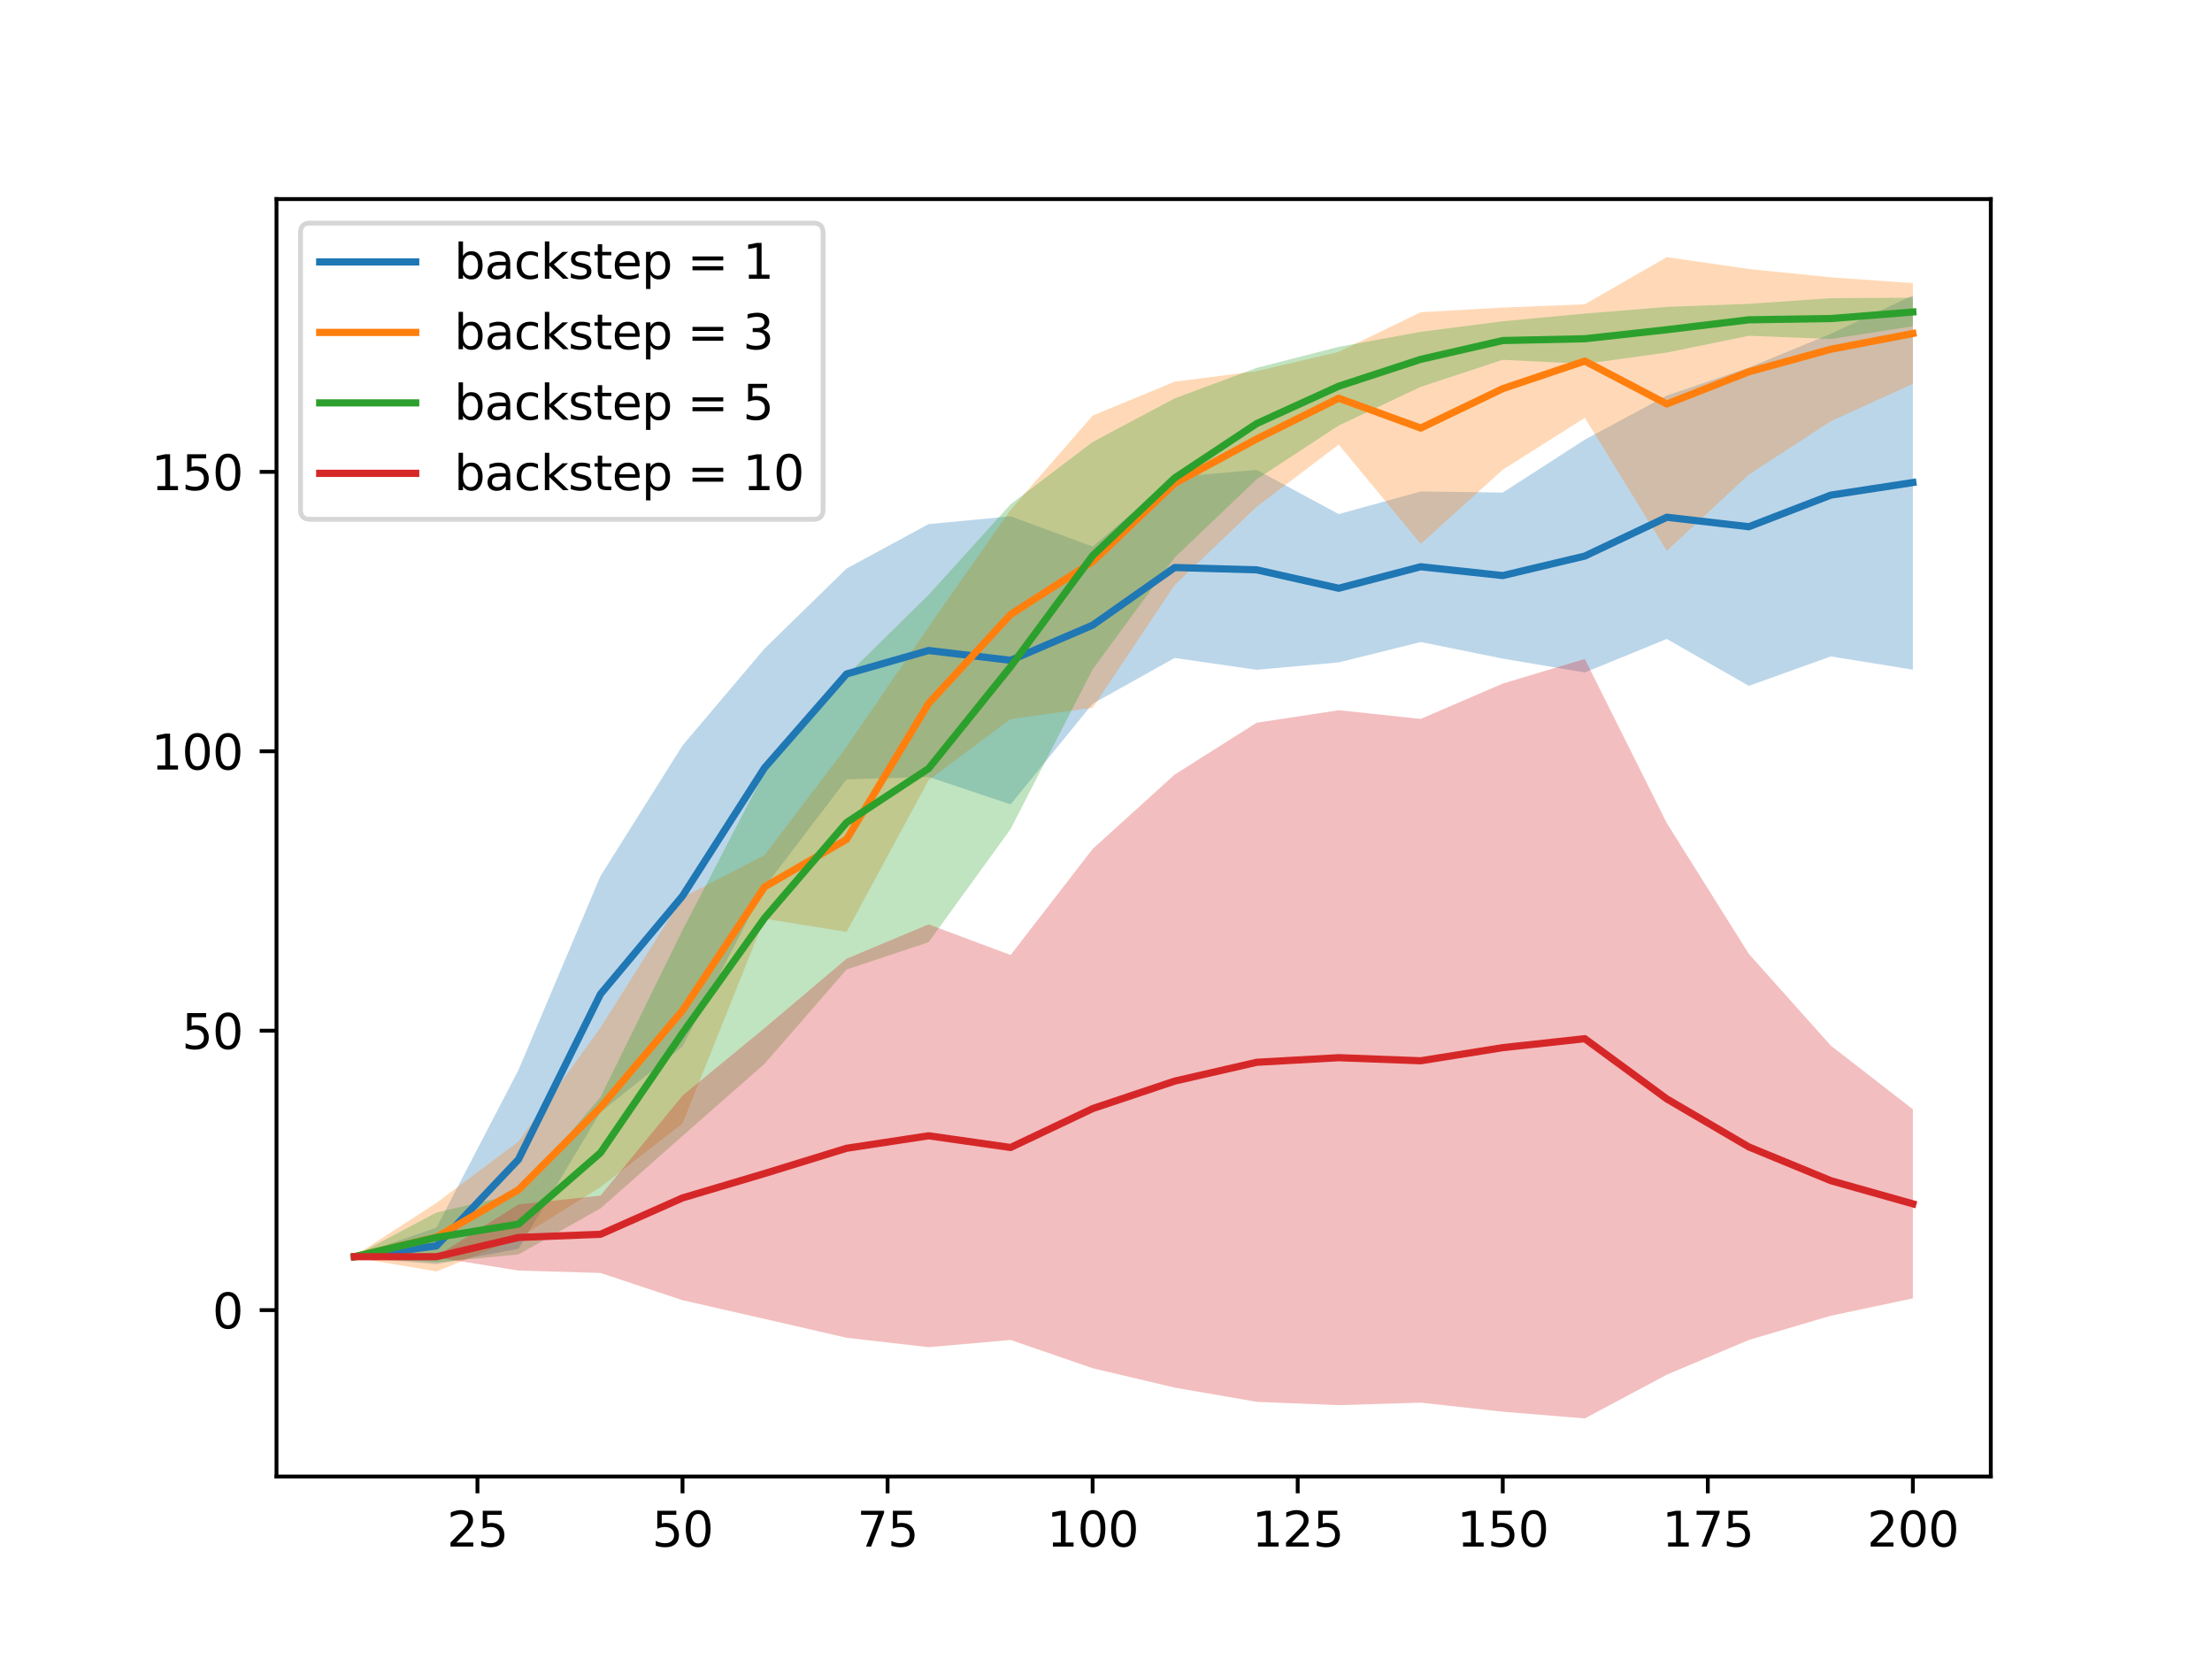 <?xml version="1.0" encoding="utf-8" standalone="no"?>
<!DOCTYPE svg PUBLIC "-//W3C//DTD SVG 1.1//EN"
  "http://www.w3.org/Graphics/SVG/1.1/DTD/svg11.dtd">
<svg height="345.6pt" version="1.1" viewBox="0 0 460.8 345.6" width="460.8pt" xmlns="http://www.w3.org/2000/svg" xmlns:xlink="http://www.w3.org/1999/xlink">
 <defs>
  <style type="text/css">*{stroke-linecap:butt;stroke-linejoin:round;}</style>
 </defs>
 <g id="figure_1">
  <g id="patch_1">
   <path d="M 0 345.6 
L 460.8 345.6 
L 460.8 0 
L 0 0 
z
" style="fill:#ffffff;"/>
  </g>
  <g id="axes_1">
   <g id="patch_2">
    <path d="M 57.6 307.584 
L 414.72 307.584 
L 414.72 41.472 
L 57.6 41.472 
z
" style="fill:#ffffff;"/>
   </g>
   <g id="PolyCollection_1">
    <path clip-path="url(#p086589b3dd)" d="M 73.833 261.961 
L 73.833 261.961 
L 90.92 263.348 
L 108.007 260.15 
L 125.094 231.68 
L 142.181 218.015 
L 159.268 184.797 
L 176.355 162.363 
L 193.442 161.843 
L 210.529 167.561 
L 227.616 146.606 
L 244.704 137.066 
L 261.791 139.537 
L 278.878 137.992 
L 295.965 133.748 
L 313.052 137.198 
L 330.139 140.092 
L 347.226 133.109 
L 364.313 142.88 
L 381.4 136.747 
L 398.487 139.507 
L 398.487 139.507 
L 398.487 61.533 
L 381.4 69.53 
L 364.313 76.57 
L 347.226 82.393 
L 330.139 91.591 
L 313.052 102.609 
L 295.965 102.375 
L 278.878 107.096 
L 261.791 97.877 
L 244.704 99.386 
L 227.616 113.86 
L 210.529 107.554 
L 193.442 109.18 
L 176.355 118.433 
L 159.268 135.105 
L 142.181 155.295 
L 125.094 182.49 
L 108.007 222.905 
L 90.92 255.74 
L 73.833 261.635 
z
" style="fill:#1f77b4;fill-opacity:0.3;"/>
   </g>
   <g id="PolyCollection_2">
    <path clip-path="url(#p086589b3dd)" d="M 73.833 261.961 
L 73.833 261.961 
L 90.92 264.863 
L 108.007 257.927 
L 125.094 247.313 
L 142.181 234.034 
L 159.268 191.376 
L 176.355 194.13 
L 193.442 162.518 
L 210.529 149.789 
L 227.616 147.437 
L 244.704 121.869 
L 261.791 105.565 
L 278.878 92.613 
L 295.965 113.309 
L 313.052 97.857 
L 330.139 87.04 
L 347.226 114.744 
L 364.313 98.862 
L 381.4 87.744 
L 398.487 79.961 
L 398.487 79.961 
L 398.487 58.978 
L 381.4 57.767 
L 364.313 56.038 
L 347.226 53.568 
L 330.139 63.389 
L 313.052 64.069 
L 295.965 65.041 
L 278.878 73.302 
L 261.791 77.323 
L 244.704 79.511 
L 227.616 86.574 
L 210.529 106.211 
L 193.442 130.574 
L 176.355 155.582 
L 159.268 178.144 
L 142.181 186.988 
L 125.094 214.059 
L 108.007 237.799 
L 90.92 250.58 
L 73.833 261.635 
z
" style="fill:#ff7f0e;fill-opacity:0.3;"/>
   </g>
   <g id="PolyCollection_3">
    <path clip-path="url(#p086589b3dd)" d="M 73.833 261.961 
L 73.833 261.961 
L 90.92 262.979 
L 108.007 261.321 
L 125.094 251.736 
L 142.181 236.632 
L 159.268 221.609 
L 176.355 201.973 
L 193.442 196.284 
L 210.529 172.703 
L 227.616 139.433 
L 244.704 116.143 
L 261.791 99.841 
L 278.878 88.647 
L 295.965 80.593 
L 313.052 74.956 
L 330.139 75.804 
L 347.226 73.445 
L 364.313 69.952 
L 381.4 70.613 
L 398.487 67.97 
L 398.487 67.97 
L 398.487 62.017 
L 381.4 62.109 
L 364.313 63.291 
L 347.226 63.929 
L 330.139 65.328 
L 313.052 66.924 
L 295.965 69.119 
L 278.878 72.255 
L 261.791 76.635 
L 244.704 82.992 
L 227.616 92.073 
L 210.529 105.047 
L 193.442 123.916 
L 176.355 140.723 
L 159.268 160.9 
L 142.181 193.77 
L 125.094 228.545 
L 108.007 248.676 
L 90.92 252.588 
L 73.833 261.635 
z
" style="fill:#2ca02c;fill-opacity:0.3;"/>
   </g>
   <g id="PolyCollection_4">
    <path clip-path="url(#p086589b3dd)" d="M 73.833 261.961 
L 73.833 261.961 
L 90.92 261.938 
L 108.007 264.68 
L 125.094 265.181 
L 142.181 270.858 
L 159.268 274.752 
L 176.355 278.682 
L 193.442 280.643 
L 210.529 279.137 
L 227.616 285.025 
L 244.704 289.065 
L 261.791 292.029 
L 278.878 292.716 
L 295.965 292.195 
L 313.052 294.084 
L 330.139 295.488 
L 347.226 286.372 
L 364.313 279.138 
L 381.4 274.09 
L 398.487 270.472 
L 398.487 270.472 
L 398.487 231.089 
L 381.4 217.83 
L 364.313 198.711 
L 347.226 171.476 
L 330.139 137.27 
L 313.052 142.401 
L 295.965 149.764 
L 278.878 147.956 
L 261.791 150.558 
L 244.704 161.363 
L 227.616 176.852 
L 210.529 198.948 
L 193.442 192.564 
L 176.355 199.731 
L 159.268 214.177 
L 142.181 228.243 
L 125.094 249.071 
L 108.007 250.896 
L 90.92 261.659 
L 73.833 261.635 
z
" style="fill:#d62728;fill-opacity:0.3;"/>
   </g>
   <g id="matplotlib.axis_1">
    <g id="xtick_1">
     <g id="line2d_1">
      <defs>
       <path d="M 0 0 
L 0 3.5 
" id="m91ddf027f1" style="stroke:#000000;stroke-width:0.8;"/>
      </defs>
      <g>
       <use style="stroke:#000000;stroke-width:0.8;" x="99.463" xlink:href="#m91ddf027f1" y="307.584"/>
      </g>
     </g>
     <g id="text_1">
      <!-- 25 -->
      <g transform="translate(93.101 322.182)scale(0.1 -0.1)">
       <defs>
        <path d="M 1228 531 
L 3431 531 
L 3431 0 
L 469 0 
L 469 531 
Q 828 903 1448 1529 
Q 2069 2156 2228 2338 
Q 2531 2678 2651 2914 
Q 2772 3150 2772 3378 
Q 2772 3750 2511 3984 
Q 2250 4219 1831 4219 
Q 1534 4219 1204 4116 
Q 875 4013 500 3803 
L 500 4441 
Q 881 4594 1212 4672 
Q 1544 4750 1819 4750 
Q 2544 4750 2975 4387 
Q 3406 4025 3406 3419 
Q 3406 3131 3298 2873 
Q 3191 2616 2906 2266 
Q 2828 2175 2409 1742 
Q 1991 1309 1228 531 
z
" id="DejaVuSans-32" transform="scale(0.016)"/>
        <path d="M 691 4666 
L 3169 4666 
L 3169 4134 
L 1269 4134 
L 1269 2991 
Q 1406 3038 1543 3061 
Q 1681 3084 1819 3084 
Q 2600 3084 3056 2656 
Q 3513 2228 3513 1497 
Q 3513 744 3044 326 
Q 2575 -91 1722 -91 
Q 1428 -91 1123 -41 
Q 819 9 494 109 
L 494 744 
Q 775 591 1075 516 
Q 1375 441 1709 441 
Q 2250 441 2565 725 
Q 2881 1009 2881 1497 
Q 2881 1984 2565 2268 
Q 2250 2553 1709 2553 
Q 1456 2553 1204 2497 
Q 953 2441 691 2322 
L 691 4666 
z
" id="DejaVuSans-35" transform="scale(0.016)"/>
       </defs>
       <use xlink:href="#DejaVuSans-32"/>
       <use x="63.623" xlink:href="#DejaVuSans-35"/>
      </g>
     </g>
    </g>
    <g id="xtick_2">
     <g id="line2d_2">
      <g>
       <use style="stroke:#000000;stroke-width:0.8;" x="142.181" xlink:href="#m91ddf027f1" y="307.584"/>
      </g>
     </g>
     <g id="text_2">
      <!-- 50 -->
      <g transform="translate(135.819 322.182)scale(0.1 -0.1)">
       <defs>
        <path d="M 2034 4250 
Q 1547 4250 1301 3770 
Q 1056 3291 1056 2328 
Q 1056 1369 1301 889 
Q 1547 409 2034 409 
Q 2525 409 2770 889 
Q 3016 1369 3016 2328 
Q 3016 3291 2770 3770 
Q 2525 4250 2034 4250 
z
M 2034 4750 
Q 2819 4750 3233 4129 
Q 3647 3509 3647 2328 
Q 3647 1150 3233 529 
Q 2819 -91 2034 -91 
Q 1250 -91 836 529 
Q 422 1150 422 2328 
Q 422 3509 836 4129 
Q 1250 4750 2034 4750 
z
" id="DejaVuSans-30" transform="scale(0.016)"/>
       </defs>
       <use xlink:href="#DejaVuSans-35"/>
       <use x="63.623" xlink:href="#DejaVuSans-30"/>
      </g>
     </g>
    </g>
    <g id="xtick_3">
     <g id="line2d_3">
      <g>
       <use style="stroke:#000000;stroke-width:0.8;" x="184.899" xlink:href="#m91ddf027f1" y="307.584"/>
      </g>
     </g>
     <g id="text_3">
      <!-- 75 -->
      <g transform="translate(178.536 322.182)scale(0.1 -0.1)">
       <defs>
        <path d="M 525 4666 
L 3525 4666 
L 3525 4397 
L 1831 0 
L 1172 0 
L 2766 4134 
L 525 4134 
L 525 4666 
z
" id="DejaVuSans-37" transform="scale(0.016)"/>
       </defs>
       <use xlink:href="#DejaVuSans-37"/>
       <use x="63.623" xlink:href="#DejaVuSans-35"/>
      </g>
     </g>
    </g>
    <g id="xtick_4">
     <g id="line2d_4">
      <g>
       <use style="stroke:#000000;stroke-width:0.8;" x="227.616" xlink:href="#m91ddf027f1" y="307.584"/>
      </g>
     </g>
     <g id="text_4">
      <!-- 100 -->
      <g transform="translate(218.073 322.182)scale(0.1 -0.1)">
       <defs>
        <path d="M 794 531 
L 1825 531 
L 1825 4091 
L 703 3866 
L 703 4441 
L 1819 4666 
L 2450 4666 
L 2450 531 
L 3481 531 
L 3481 0 
L 794 0 
L 794 531 
z
" id="DejaVuSans-31" transform="scale(0.016)"/>
       </defs>
       <use xlink:href="#DejaVuSans-31"/>
       <use x="63.623" xlink:href="#DejaVuSans-30"/>
       <use x="127.246" xlink:href="#DejaVuSans-30"/>
      </g>
     </g>
    </g>
    <g id="xtick_5">
     <g id="line2d_5">
      <g>
       <use style="stroke:#000000;stroke-width:0.8;" x="270.334" xlink:href="#m91ddf027f1" y="307.584"/>
      </g>
     </g>
     <g id="text_5">
      <!-- 125 -->
      <g transform="translate(260.79 322.182)scale(0.1 -0.1)">
       <use xlink:href="#DejaVuSans-31"/>
       <use x="63.623" xlink:href="#DejaVuSans-32"/>
       <use x="127.246" xlink:href="#DejaVuSans-35"/>
      </g>
     </g>
    </g>
    <g id="xtick_6">
     <g id="line2d_6">
      <g>
       <use style="stroke:#000000;stroke-width:0.8;" x="313.052" xlink:href="#m91ddf027f1" y="307.584"/>
      </g>
     </g>
     <g id="text_6">
      <!-- 150 -->
      <g transform="translate(303.508 322.182)scale(0.1 -0.1)">
       <use xlink:href="#DejaVuSans-31"/>
       <use x="63.623" xlink:href="#DejaVuSans-35"/>
       <use x="127.246" xlink:href="#DejaVuSans-30"/>
      </g>
     </g>
    </g>
    <g id="xtick_7">
     <g id="line2d_7">
      <g>
       <use style="stroke:#000000;stroke-width:0.8;" x="355.77" xlink:href="#m91ddf027f1" y="307.584"/>
      </g>
     </g>
     <g id="text_7">
      <!-- 175 -->
      <g transform="translate(346.226 322.182)scale(0.1 -0.1)">
       <use xlink:href="#DejaVuSans-31"/>
       <use x="63.623" xlink:href="#DejaVuSans-37"/>
       <use x="127.246" xlink:href="#DejaVuSans-35"/>
      </g>
     </g>
    </g>
    <g id="xtick_8">
     <g id="line2d_8">
      <g>
       <use style="stroke:#000000;stroke-width:0.8;" x="398.487" xlink:href="#m91ddf027f1" y="307.584"/>
      </g>
     </g>
     <g id="text_8">
      <!-- 200 -->
      <g transform="translate(388.944 322.182)scale(0.1 -0.1)">
       <use xlink:href="#DejaVuSans-32"/>
       <use x="63.623" xlink:href="#DejaVuSans-30"/>
       <use x="127.246" xlink:href="#DejaVuSans-30"/>
      </g>
     </g>
    </g>
   </g>
   <g id="matplotlib.axis_2">
    <g id="ytick_1">
     <g id="line2d_9">
      <defs>
       <path d="M 0 0 
L -3.5 0 
" id="m954a5f7ba9" style="stroke:#000000;stroke-width:0.8;"/>
      </defs>
      <g>
       <use style="stroke:#000000;stroke-width:0.8;" x="57.6" xlink:href="#m954a5f7ba9" y="272.926"/>
      </g>
     </g>
     <g id="text_9">
      <!-- 0 -->
      <g transform="translate(44.237 276.725)scale(0.1 -0.1)">
       <use xlink:href="#DejaVuSans-30"/>
      </g>
     </g>
    </g>
    <g id="ytick_2">
     <g id="line2d_10">
      <g>
       <use style="stroke:#000000;stroke-width:0.8;" x="57.6" xlink:href="#m954a5f7ba9" y="214.717"/>
      </g>
     </g>
     <g id="text_10">
      <!-- 50 -->
      <g transform="translate(37.875 218.517)scale(0.1 -0.1)">
       <use xlink:href="#DejaVuSans-35"/>
       <use x="63.623" xlink:href="#DejaVuSans-30"/>
      </g>
     </g>
    </g>
    <g id="ytick_3">
     <g id="line2d_11">
      <g>
       <use style="stroke:#000000;stroke-width:0.8;" x="57.6" xlink:href="#m954a5f7ba9" y="156.509"/>
      </g>
     </g>
     <g id="text_11">
      <!-- 100 -->
      <g transform="translate(31.512 160.308)scale(0.1 -0.1)">
       <use xlink:href="#DejaVuSans-31"/>
       <use x="63.623" xlink:href="#DejaVuSans-30"/>
       <use x="127.246" xlink:href="#DejaVuSans-30"/>
      </g>
     </g>
    </g>
    <g id="ytick_4">
     <g id="line2d_12">
      <g>
       <use style="stroke:#000000;stroke-width:0.8;" x="57.6" xlink:href="#m954a5f7ba9" y="98.3"/>
      </g>
     </g>
     <g id="text_12">
      <!-- 150 -->
      <g transform="translate(31.512 102.099)scale(0.1 -0.1)">
       <use xlink:href="#DejaVuSans-31"/>
       <use x="63.623" xlink:href="#DejaVuSans-35"/>
       <use x="127.246" xlink:href="#DejaVuSans-30"/>
      </g>
     </g>
    </g>
   </g>
   <g id="line2d_13">
    <path clip-path="url(#p086589b3dd)" d="M 73.833 261.798 
L 90.92 259.544 
L 108.007 241.527 
L 125.094 207.085 
L 142.181 186.655 
L 159.268 159.951 
L 176.355 140.398 
L 193.442 135.511 
L 210.529 137.558 
L 227.616 130.233 
L 244.704 118.226 
L 261.791 118.707 
L 278.878 122.544 
L 295.965 118.062 
L 313.052 119.904 
L 330.139 115.842 
L 347.226 107.751 
L 364.313 109.725 
L 381.4 103.139 
L 398.487 100.52 
" style="fill:none;stroke:#1f77b4;stroke-linecap:square;stroke-width:1.5;"/>
   </g>
   <g id="line2d_14">
    <path clip-path="url(#p086589b3dd)" d="M 73.833 261.798 
L 90.92 257.722 
L 108.007 247.863 
L 125.094 230.686 
L 142.181 210.511 
L 159.268 184.76 
L 176.355 174.856 
L 193.442 146.546 
L 210.529 128 
L 227.616 117.006 
L 244.704 100.69 
L 261.791 91.444 
L 278.878 82.958 
L 295.965 89.175 
L 313.052 80.963 
L 330.139 75.215 
L 347.226 84.156 
L 364.313 77.45 
L 381.4 72.755 
L 398.487 69.469 
" style="fill:none;stroke:#ff7f0e;stroke-linecap:square;stroke-width:1.5;"/>
   </g>
   <g id="line2d_15">
    <path clip-path="url(#p086589b3dd)" d="M 73.833 261.798 
L 90.92 257.784 
L 108.007 254.999 
L 125.094 240.141 
L 142.181 215.201 
L 159.268 191.254 
L 176.355 171.348 
L 193.442 160.1 
L 210.529 138.875 
L 227.616 115.753 
L 244.704 99.568 
L 261.791 88.238 
L 278.878 80.451 
L 295.965 74.856 
L 313.052 70.94 
L 330.139 70.566 
L 347.226 68.687 
L 364.313 66.621 
L 381.4 66.361 
L 398.487 64.993 
" style="fill:none;stroke:#2ca02c;stroke-linecap:square;stroke-width:1.5;"/>
   </g>
   <g id="line2d_16">
    <path clip-path="url(#p086589b3dd)" d="M 73.833 261.798 
L 90.92 261.798 
L 108.007 257.788 
L 125.094 257.126 
L 142.181 249.55 
L 159.268 244.465 
L 176.355 239.206 
L 193.442 236.604 
L 210.529 239.043 
L 227.616 230.939 
L 244.704 225.214 
L 261.791 221.294 
L 278.878 220.336 
L 295.965 220.98 
L 313.052 218.243 
L 330.139 216.379 
L 347.226 228.924 
L 364.313 238.925 
L 381.4 245.96 
L 398.487 250.781 
" style="fill:none;stroke:#d62728;stroke-linecap:square;stroke-width:1.5;"/>
   </g>
   <g id="patch_3">
    <path d="M 57.6 307.584 
L 57.6 41.472 
" style="fill:none;stroke:#000000;stroke-linecap:square;stroke-linejoin:miter;stroke-width:0.8;"/>
   </g>
   <g id="patch_4">
    <path d="M 414.72 307.584 
L 414.72 41.472 
" style="fill:none;stroke:#000000;stroke-linecap:square;stroke-linejoin:miter;stroke-width:0.8;"/>
   </g>
   <g id="patch_5">
    <path d="M 57.6 307.584 
L 414.72 307.584 
" style="fill:none;stroke:#000000;stroke-linecap:square;stroke-linejoin:miter;stroke-width:0.8;"/>
   </g>
   <g id="patch_6">
    <path d="M 57.6 41.472 
L 414.72 41.472 
" style="fill:none;stroke:#000000;stroke-linecap:square;stroke-linejoin:miter;stroke-width:0.8;"/>
   </g>
   <g id="legend_1">
    <g id="patch_7">
     <path d="M 64.6 108.184 
L 169.458 108.184 
Q 171.458 108.184 171.458 106.184 
L 171.458 48.472 
Q 171.458 46.472 169.458 46.472 
L 64.6 46.472 
Q 62.6 46.472 62.6 48.472 
L 62.6 106.184 
Q 62.6 108.184 64.6 108.184 
z
" style="fill:#ffffff;opacity:0.8;stroke:#cccccc;stroke-linejoin:miter;"/>
    </g>
    <g id="line2d_17">
     <path d="M 66.6 54.57 
L 86.6 54.57 
" style="fill:none;stroke:#1f77b4;stroke-linecap:square;stroke-width:1.5;"/>
    </g>
    <g id="line2d_18"/>
    <g id="text_13">
     <!-- backstep = 1 -->
     <g transform="translate(94.6 58.07)scale(0.1 -0.1)">
      <defs>
       <path d="M 3116 1747 
Q 3116 2381 2855 2742 
Q 2594 3103 2138 3103 
Q 1681 3103 1420 2742 
Q 1159 2381 1159 1747 
Q 1159 1113 1420 752 
Q 1681 391 2138 391 
Q 2594 391 2855 752 
Q 3116 1113 3116 1747 
z
M 1159 2969 
Q 1341 3281 1617 3432 
Q 1894 3584 2278 3584 
Q 2916 3584 3314 3078 
Q 3713 2572 3713 1747 
Q 3713 922 3314 415 
Q 2916 -91 2278 -91 
Q 1894 -91 1617 61 
Q 1341 213 1159 525 
L 1159 0 
L 581 0 
L 581 4863 
L 1159 4863 
L 1159 2969 
z
" id="DejaVuSans-62" transform="scale(0.016)"/>
       <path d="M 2194 1759 
Q 1497 1759 1228 1600 
Q 959 1441 959 1056 
Q 959 750 1161 570 
Q 1363 391 1709 391 
Q 2188 391 2477 730 
Q 2766 1069 2766 1631 
L 2766 1759 
L 2194 1759 
z
M 3341 1997 
L 3341 0 
L 2766 0 
L 2766 531 
Q 2569 213 2275 61 
Q 1981 -91 1556 -91 
Q 1019 -91 701 211 
Q 384 513 384 1019 
Q 384 1609 779 1909 
Q 1175 2209 1959 2209 
L 2766 2209 
L 2766 2266 
Q 2766 2663 2505 2880 
Q 2244 3097 1772 3097 
Q 1472 3097 1187 3025 
Q 903 2953 641 2809 
L 641 3341 
Q 956 3463 1253 3523 
Q 1550 3584 1831 3584 
Q 2591 3584 2966 3190 
Q 3341 2797 3341 1997 
z
" id="DejaVuSans-61" transform="scale(0.016)"/>
       <path d="M 3122 3366 
L 3122 2828 
Q 2878 2963 2633 3030 
Q 2388 3097 2138 3097 
Q 1578 3097 1268 2742 
Q 959 2388 959 1747 
Q 959 1106 1268 751 
Q 1578 397 2138 397 
Q 2388 397 2633 464 
Q 2878 531 3122 666 
L 3122 134 
Q 2881 22 2623 -34 
Q 2366 -91 2075 -91 
Q 1284 -91 818 406 
Q 353 903 353 1747 
Q 353 2603 823 3093 
Q 1294 3584 2113 3584 
Q 2378 3584 2631 3529 
Q 2884 3475 3122 3366 
z
" id="DejaVuSans-63" transform="scale(0.016)"/>
       <path d="M 581 4863 
L 1159 4863 
L 1159 1991 
L 2875 3500 
L 3609 3500 
L 1753 1863 
L 3688 0 
L 2938 0 
L 1159 1709 
L 1159 0 
L 581 0 
L 581 4863 
z
" id="DejaVuSans-6b" transform="scale(0.016)"/>
       <path d="M 2834 3397 
L 2834 2853 
Q 2591 2978 2328 3040 
Q 2066 3103 1784 3103 
Q 1356 3103 1142 2972 
Q 928 2841 928 2578 
Q 928 2378 1081 2264 
Q 1234 2150 1697 2047 
L 1894 2003 
Q 2506 1872 2764 1633 
Q 3022 1394 3022 966 
Q 3022 478 2636 193 
Q 2250 -91 1575 -91 
Q 1294 -91 989 -36 
Q 684 19 347 128 
L 347 722 
Q 666 556 975 473 
Q 1284 391 1588 391 
Q 1994 391 2212 530 
Q 2431 669 2431 922 
Q 2431 1156 2273 1281 
Q 2116 1406 1581 1522 
L 1381 1569 
Q 847 1681 609 1914 
Q 372 2147 372 2553 
Q 372 3047 722 3315 
Q 1072 3584 1716 3584 
Q 2034 3584 2315 3537 
Q 2597 3491 2834 3397 
z
" id="DejaVuSans-73" transform="scale(0.016)"/>
       <path d="M 1172 4494 
L 1172 3500 
L 2356 3500 
L 2356 3053 
L 1172 3053 
L 1172 1153 
Q 1172 725 1289 603 
Q 1406 481 1766 481 
L 2356 481 
L 2356 0 
L 1766 0 
Q 1100 0 847 248 
Q 594 497 594 1153 
L 594 3053 
L 172 3053 
L 172 3500 
L 594 3500 
L 594 4494 
L 1172 4494 
z
" id="DejaVuSans-74" transform="scale(0.016)"/>
       <path d="M 3597 1894 
L 3597 1613 
L 953 1613 
Q 991 1019 1311 708 
Q 1631 397 2203 397 
Q 2534 397 2845 478 
Q 3156 559 3463 722 
L 3463 178 
Q 3153 47 2828 -22 
Q 2503 -91 2169 -91 
Q 1331 -91 842 396 
Q 353 884 353 1716 
Q 353 2575 817 3079 
Q 1281 3584 2069 3584 
Q 2775 3584 3186 3129 
Q 3597 2675 3597 1894 
z
M 3022 2063 
Q 3016 2534 2758 2815 
Q 2500 3097 2075 3097 
Q 1594 3097 1305 2825 
Q 1016 2553 972 2059 
L 3022 2063 
z
" id="DejaVuSans-65" transform="scale(0.016)"/>
       <path d="M 1159 525 
L 1159 -1331 
L 581 -1331 
L 581 3500 
L 1159 3500 
L 1159 2969 
Q 1341 3281 1617 3432 
Q 1894 3584 2278 3584 
Q 2916 3584 3314 3078 
Q 3713 2572 3713 1747 
Q 3713 922 3314 415 
Q 2916 -91 2278 -91 
Q 1894 -91 1617 61 
Q 1341 213 1159 525 
z
M 3116 1747 
Q 3116 2381 2855 2742 
Q 2594 3103 2138 3103 
Q 1681 3103 1420 2742 
Q 1159 2381 1159 1747 
Q 1159 1113 1420 752 
Q 1681 391 2138 391 
Q 2594 391 2855 752 
Q 3116 1113 3116 1747 
z
" id="DejaVuSans-70" transform="scale(0.016)"/>
       <path id="DejaVuSans-20" transform="scale(0.016)"/>
       <path d="M 678 2906 
L 4684 2906 
L 4684 2381 
L 678 2381 
L 678 2906 
z
M 678 1631 
L 4684 1631 
L 4684 1100 
L 678 1100 
L 678 1631 
z
" id="DejaVuSans-3d" transform="scale(0.016)"/>
      </defs>
      <use xlink:href="#DejaVuSans-62"/>
      <use x="63.477" xlink:href="#DejaVuSans-61"/>
      <use x="124.756" xlink:href="#DejaVuSans-63"/>
      <use x="179.736" xlink:href="#DejaVuSans-6b"/>
      <use x="237.646" xlink:href="#DejaVuSans-73"/>
      <use x="289.746" xlink:href="#DejaVuSans-74"/>
      <use x="328.955" xlink:href="#DejaVuSans-65"/>
      <use x="390.479" xlink:href="#DejaVuSans-70"/>
      <use x="453.955" xlink:href="#DejaVuSans-20"/>
      <use x="485.742" xlink:href="#DejaVuSans-3d"/>
      <use x="569.531" xlink:href="#DejaVuSans-20"/>
      <use x="601.318" xlink:href="#DejaVuSans-31"/>
     </g>
    </g>
    <g id="line2d_19">
     <path d="M 66.6 69.249 
L 86.6 69.249 
" style="fill:none;stroke:#ff7f0e;stroke-linecap:square;stroke-width:1.5;"/>
    </g>
    <g id="line2d_20"/>
    <g id="text_14">
     <!-- backstep = 3 -->
     <g transform="translate(94.6 72.749)scale(0.1 -0.1)">
      <defs>
       <path d="M 2597 2516 
Q 3050 2419 3304 2112 
Q 3559 1806 3559 1356 
Q 3559 666 3084 287 
Q 2609 -91 1734 -91 
Q 1441 -91 1130 -33 
Q 819 25 488 141 
L 488 750 
Q 750 597 1062 519 
Q 1375 441 1716 441 
Q 2309 441 2620 675 
Q 2931 909 2931 1356 
Q 2931 1769 2642 2001 
Q 2353 2234 1838 2234 
L 1294 2234 
L 1294 2753 
L 1863 2753 
Q 2328 2753 2575 2939 
Q 2822 3125 2822 3475 
Q 2822 3834 2567 4026 
Q 2313 4219 1838 4219 
Q 1578 4219 1281 4162 
Q 984 4106 628 3988 
L 628 4550 
Q 988 4650 1302 4700 
Q 1616 4750 1894 4750 
Q 2613 4750 3031 4423 
Q 3450 4097 3450 3541 
Q 3450 3153 3228 2886 
Q 3006 2619 2597 2516 
z
" id="DejaVuSans-33" transform="scale(0.016)"/>
      </defs>
      <use xlink:href="#DejaVuSans-62"/>
      <use x="63.477" xlink:href="#DejaVuSans-61"/>
      <use x="124.756" xlink:href="#DejaVuSans-63"/>
      <use x="179.736" xlink:href="#DejaVuSans-6b"/>
      <use x="237.646" xlink:href="#DejaVuSans-73"/>
      <use x="289.746" xlink:href="#DejaVuSans-74"/>
      <use x="328.955" xlink:href="#DejaVuSans-65"/>
      <use x="390.479" xlink:href="#DejaVuSans-70"/>
      <use x="453.955" xlink:href="#DejaVuSans-20"/>
      <use x="485.742" xlink:href="#DejaVuSans-3d"/>
      <use x="569.531" xlink:href="#DejaVuSans-20"/>
      <use x="601.318" xlink:href="#DejaVuSans-33"/>
     </g>
    </g>
    <g id="line2d_21">
     <path d="M 66.6 83.927 
L 86.6 83.927 
" style="fill:none;stroke:#2ca02c;stroke-linecap:square;stroke-width:1.5;"/>
    </g>
    <g id="line2d_22"/>
    <g id="text_15">
     <!-- backstep = 5 -->
     <g transform="translate(94.6 87.427)scale(0.1 -0.1)">
      <use xlink:href="#DejaVuSans-62"/>
      <use x="63.477" xlink:href="#DejaVuSans-61"/>
      <use x="124.756" xlink:href="#DejaVuSans-63"/>
      <use x="179.736" xlink:href="#DejaVuSans-6b"/>
      <use x="237.646" xlink:href="#DejaVuSans-73"/>
      <use x="289.746" xlink:href="#DejaVuSans-74"/>
      <use x="328.955" xlink:href="#DejaVuSans-65"/>
      <use x="390.479" xlink:href="#DejaVuSans-70"/>
      <use x="453.955" xlink:href="#DejaVuSans-20"/>
      <use x="485.742" xlink:href="#DejaVuSans-3d"/>
      <use x="569.531" xlink:href="#DejaVuSans-20"/>
      <use x="601.318" xlink:href="#DejaVuSans-35"/>
     </g>
    </g>
    <g id="line2d_23">
     <path d="M 66.6 98.605 
L 86.6 98.605 
" style="fill:none;stroke:#d62728;stroke-linecap:square;stroke-width:1.5;"/>
    </g>
    <g id="line2d_24"/>
    <g id="text_16">
     <!-- backstep = 10 -->
     <g transform="translate(94.6 102.105)scale(0.1 -0.1)">
      <use xlink:href="#DejaVuSans-62"/>
      <use x="63.477" xlink:href="#DejaVuSans-61"/>
      <use x="124.756" xlink:href="#DejaVuSans-63"/>
      <use x="179.736" xlink:href="#DejaVuSans-6b"/>
      <use x="237.646" xlink:href="#DejaVuSans-73"/>
      <use x="289.746" xlink:href="#DejaVuSans-74"/>
      <use x="328.955" xlink:href="#DejaVuSans-65"/>
      <use x="390.479" xlink:href="#DejaVuSans-70"/>
      <use x="453.955" xlink:href="#DejaVuSans-20"/>
      <use x="485.742" xlink:href="#DejaVuSans-3d"/>
      <use x="569.531" xlink:href="#DejaVuSans-20"/>
      <use x="601.318" xlink:href="#DejaVuSans-31"/>
      <use x="664.941" xlink:href="#DejaVuSans-30"/>
     </g>
    </g>
   </g>
  </g>
 </g>
 <defs>
  <clipPath id="p086589b3dd">
   <rect height="266.112" width="357.12" x="57.6" y="41.472"/>
  </clipPath>
 </defs>
</svg>
